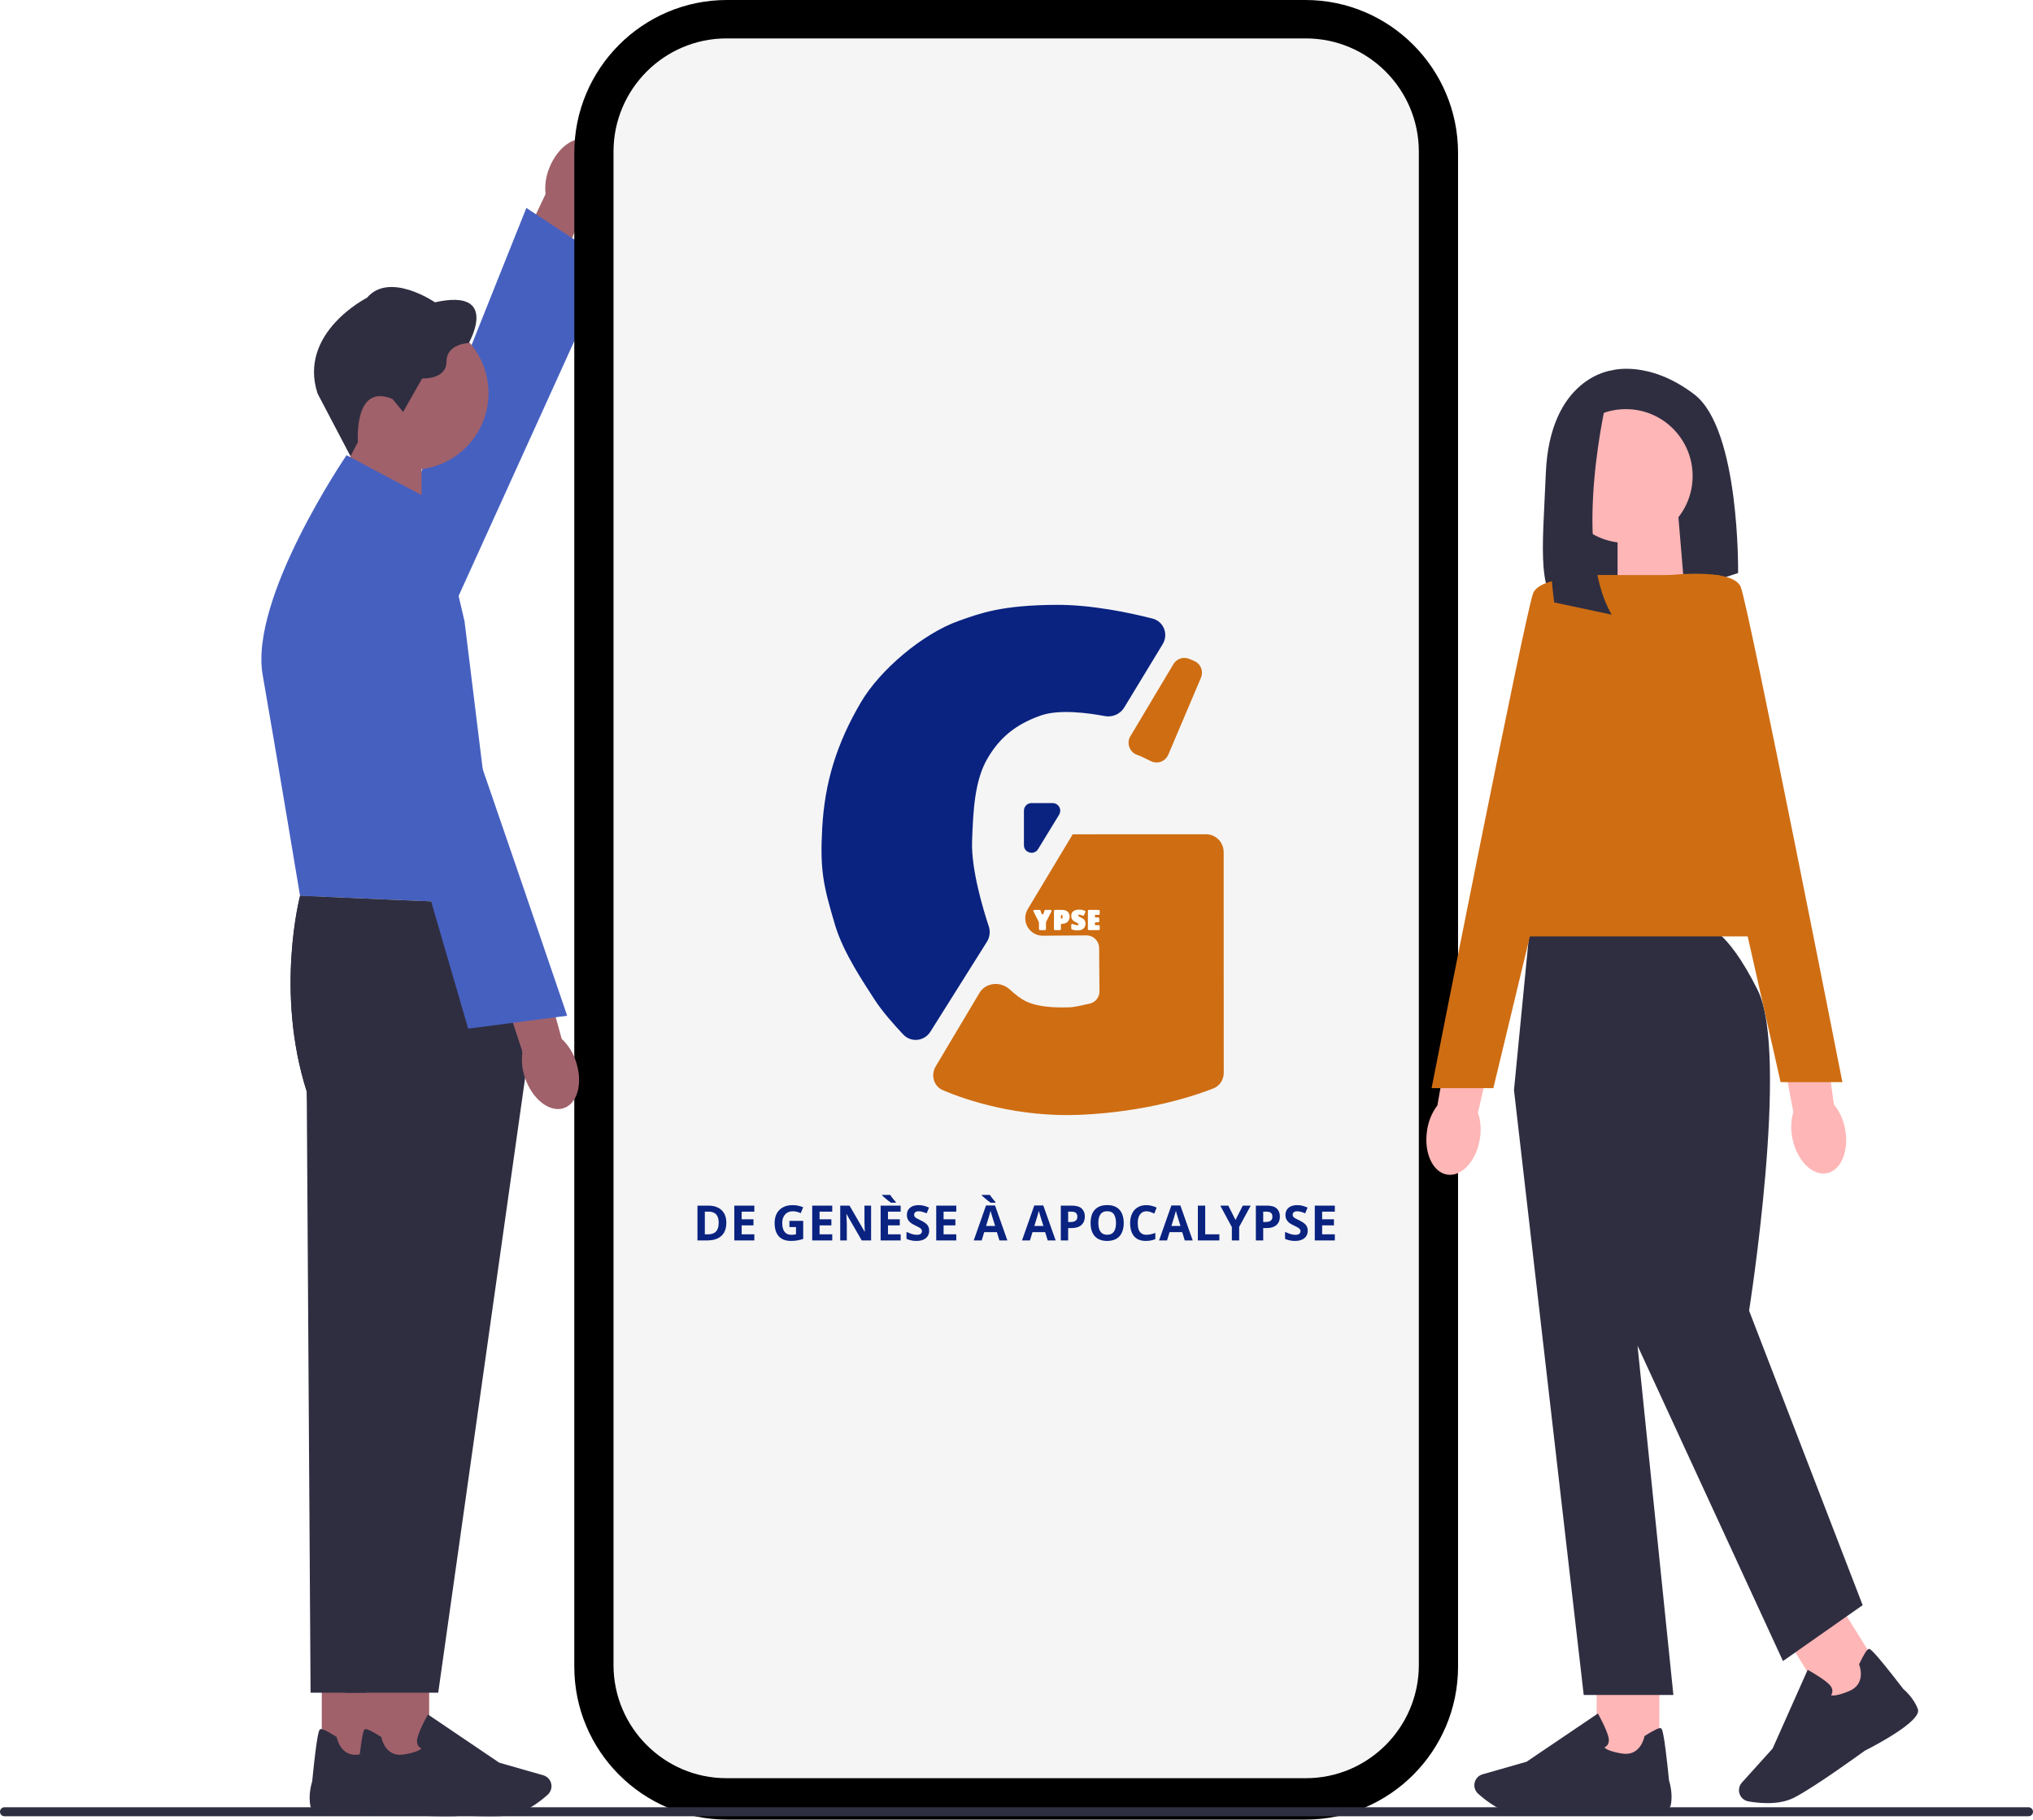 <svg width="400" height="358" viewBox="0 0 400 358" fill="none" xmlns="http://www.w3.org/2000/svg">
<path d="M108.096 33.008C109.717 28.903 113.212 26.47 115.9 27.568C118.588 28.667 119.454 32.889 117.834 36.994C117.209 38.642 116.189 40.106 114.851 41.264L107.754 58.556L99.461 54.841L107.336 38.187C107.159 36.409 107.418 34.632 108.09 33.002L108.096 33.008Z" fill="#A0616A"/>
<path d="M78.359 143.402C78.359 143.402 66.458 137.626 67.283 133.481C68.108 129.329 103.563 40.914 103.563 40.914L119.978 51.722L78.359 143.408V143.402Z" fill="#4660C0"/>
<path d="M256.851 358H143.02C126.463 358 112.994 344.505 112.994 327.916V30.084C112.994 13.495 126.463 0 143.02 0H256.851C273.408 0 286.876 13.495 286.876 30.084V327.916C286.876 344.505 273.408 358 256.851 358Z" fill="black"/>
<path d="M256.933 349.855H142.937C130.683 349.855 120.71 339.863 120.71 327.585V29.829C120.71 17.551 130.683 7.559 142.937 7.559H256.933C269.188 7.559 279.161 17.551 279.161 29.829V327.585C279.161 339.863 269.188 349.855 256.933 349.855Z" fill="#F5F5F5"/>
<path d="M317.084 72.877C317.084 72.877 304.93 74.253 304.146 93.104C303.492 108.813 302.16 117.572 308.537 120.849C310.819 122.019 313.5 122.125 315.935 121.322L341.976 112.741C341.976 112.741 342.371 84.458 333.353 77.59C324.334 70.715 317.084 72.877 317.084 72.877Z" fill="#2F2E41"/>
<path d="M331.443 116.213L318.264 120.554V101.549H330.217L331.443 116.213Z" fill="#FFB6B6"/>
<path d="M291.156 224.116C290.443 228.469 287.543 231.593 284.684 231.091C281.825 230.589 280.08 226.65 280.8 222.292C281.059 220.549 281.749 218.896 282.81 217.484L286.075 199.076L294.964 200.942L290.796 218.89C291.345 220.591 291.468 222.38 291.156 224.116Z" fill="#FFB6B6"/>
<path d="M363.002 222.003C363.88 226.326 362.271 230.277 359.418 230.826C356.565 231.375 353.541 228.31 352.669 223.987C352.298 222.263 352.357 220.479 352.84 218.778L349.368 200.406L358.339 198.982L360.809 217.243C361.923 218.637 362.672 220.267 363.002 222.003Z" fill="#FFB6B6"/>
<path d="M326.486 328.99H314.144V346.536H326.486V328.99Z" fill="#FFB6B6"/>
<path d="M302.124 357.161C300.828 357.161 299.672 357.132 298.8 357.049C295.523 356.748 292.393 354.321 290.819 352.903C290.112 352.265 289.888 351.25 290.253 350.376C290.519 349.75 291.043 349.277 291.697 349.094L300.362 346.614L314.391 337.129L314.55 337.412C314.609 337.519 315.988 340.005 316.448 341.682C316.624 342.32 316.577 342.852 316.312 343.265C316.129 343.548 315.87 343.714 315.664 343.808C315.917 344.074 316.713 344.617 319.165 345.007C322.743 345.574 323.497 341.859 323.527 341.706L323.55 341.582L323.656 341.511C325.36 340.413 326.409 339.911 326.769 340.017C326.993 340.082 327.37 340.2 328.39 350.316C328.49 350.635 329.203 352.962 328.72 355.189C328.195 357.61 317.632 356.777 315.516 356.588C315.457 356.594 307.547 357.161 302.13 357.161H302.124Z" fill="#2F2E41"/>
<path d="M361.629 315.208L351.156 321.752L360.423 336.64L370.896 330.096L361.629 315.208Z" fill="#FFB6B6"/>
<path d="M347.723 354.758C346.273 354.758 344.941 354.581 343.992 354.416C343.061 354.25 342.33 353.506 342.177 352.573C342.071 351.9 342.265 351.221 342.725 350.719L348.767 344.022L355.663 328.537L355.946 328.69C356.052 328.749 358.533 330.126 359.813 331.307C360.302 331.756 360.543 332.234 360.532 332.724C360.526 333.067 360.396 333.338 360.266 333.533C360.62 333.628 361.581 333.663 363.868 332.695C367.204 331.283 365.884 327.728 365.825 327.58L365.778 327.462L365.831 327.35C366.697 325.513 367.316 324.533 367.681 324.432C367.911 324.367 368.289 324.267 374.495 332.317C374.749 332.529 376.582 334.13 377.348 336.273C378.179 338.606 368.778 343.502 366.886 344.459C366.827 344.506 356.989 351.67 352.946 353.707C351.342 354.516 349.444 354.764 347.717 354.764L347.723 354.758Z" fill="#2F2E41"/>
<path d="M335.575 182.264H301.017L297.881 214.474L311.603 333.486H329.245L322.189 264.749L350.806 326.807L366.485 315.81L344.139 257.875C344.139 257.875 352.12 207.404 345.849 194.831C339.577 182.264 335.575 182.264 335.575 182.264Z" fill="#2F2E41"/>
<path d="M352.763 184.23H292.788L314.349 113.137H338.263L352.763 184.23Z" fill="#CF6D12"/>
<path d="M318.122 113.148C318.122 113.148 303.227 112.752 301.66 116.685C300.092 120.613 281.666 214.095 281.666 214.095H293.82L318.128 113.148H318.122Z" fill="#CF6D12"/>
<path d="M327.812 113.232C327.812 113.232 340.933 111.566 342.501 115.493C344.069 119.421 362.495 212.903 362.495 212.903H350.341L327.812 113.232Z" fill="#CF6D12"/>
<path d="M319.896 106.812C327.149 106.812 333.029 100.921 333.029 93.654C333.029 86.387 327.149 80.496 319.896 80.496C312.643 80.496 306.764 86.387 306.764 93.654C306.764 100.921 312.643 106.812 319.896 106.812Z" fill="#FFB6B6"/>
<path d="M316.301 77.785C316.301 77.785 309.075 107.19 317.109 120.933L305.792 118.523C305.792 118.523 301.406 86.343 310.224 80.49L316.301 77.779V77.785Z" fill="#2F2E41"/>
<path d="M400 356.458C400 356.948 399.605 357.344 399.116 357.344H0.884C0.395 357.344 0 356.948 0 356.458C0 355.968 0.395 355.572 0.884 355.572H399.116C399.605 355.572 400 355.968 400 356.458Z" fill="#2E2E41"/>
<path d="M67.844 103.19L82.939 108.163V86.389H69.241L67.844 103.19Z" fill="#A0616A"/>
<path d="M81.071 92.412C89.378 92.412 96.113 85.665 96.113 77.341C96.113 69.017 89.378 62.27 81.071 62.27C72.763 62.27 66.028 69.017 66.028 77.341C66.028 85.665 72.763 92.412 81.071 92.412Z" fill="#A0616A"/>
<path d="M77.239 78.522L79.314 81.044L83.063 74.465C83.063 74.465 87.849 74.713 87.849 71.152C87.849 67.591 92.24 67.49 92.24 67.49C92.24 67.49 98.459 56.612 85.58 59.476C85.58 59.476 76.644 53.346 72.206 58.584C72.206 58.584 58.584 65.459 62.48 77.424L68.958 89.761L70.426 86.967C70.426 86.967 69.535 75.244 77.239 78.51V78.522Z" fill="#2F2E41"/>
<path d="M63.311 346.727H75.653V329.181H63.311V346.727Z" fill="#A0616A"/>
<path d="M74.292 356.778C72.181 356.967 61.619 357.805 61.088 355.378C60.605 353.152 61.318 350.825 61.418 350.506C62.432 340.383 62.809 340.271 63.039 340.206C63.399 340.1 64.448 340.602 66.151 341.7L66.258 341.771L66.281 341.895C66.311 342.055 67.065 345.769 70.643 345.197C73.095 344.807 73.891 344.264 74.144 343.998C73.938 343.903 73.679 343.738 73.496 343.454C73.231 343.041 73.183 342.51 73.36 341.872C73.82 340.189 75.199 337.702 75.258 337.602L75.417 337.318L89.446 346.803L98.111 349.283C98.765 349.472 99.289 349.939 99.555 350.565C99.92 351.439 99.696 352.455 98.989 353.093C97.415 354.51 94.291 356.937 91.008 357.238C90.135 357.321 88.98 357.351 87.683 357.351C82.267 357.351 74.356 356.79 74.297 356.778H74.292Z" fill="#2F2E41"/>
<path d="M91.421 177.91L59.044 176.25C59.044 176.25 54.081 195.101 60.352 214.744L61.106 333.03H79.402L96.649 211.011L91.421 177.91Z" fill="#2F2E41"/>
<path d="M85.957 99.01L68.186 89.561C68.186 89.561 49.035 117.601 51.682 132.791C54.334 147.98 59.038 176.257 59.038 176.257L98.241 177.916L91.398 122.231L85.957 99.01Z" fill="#4660C0"/>
<path d="M72.094 346.727H84.436V329.181H72.094V346.727Z" fill="#A0616A"/>
<path d="M83.075 356.778C80.965 356.967 70.402 357.805 69.871 355.378C69.388 353.152 70.101 350.825 70.202 350.506C71.215 340.383 71.593 340.271 71.823 340.206C72.182 340.1 73.231 340.602 74.935 341.7L75.041 341.771L75.064 341.895C75.094 342.055 75.848 345.769 79.426 345.197C81.878 344.807 82.674 344.264 82.927 343.998C82.721 343.903 82.462 343.738 82.279 343.454C82.014 343.041 81.967 342.51 82.144 341.872C82.603 340.189 83.983 337.702 84.041 337.602L84.201 337.318L98.229 346.803L106.894 349.283C107.548 349.472 108.073 349.939 108.338 350.565C108.703 351.439 108.479 352.455 107.772 353.093C106.198 354.51 103.074 356.937 99.791 357.238C98.919 357.321 97.763 357.351 96.467 357.351C91.05 357.351 83.14 356.79 83.081 356.778H83.075Z" fill="#2F2E41"/>
<path d="M98.241 177.91L59.038 176.25C59.038 176.25 54.075 195.101 60.346 214.744L67.926 333.03H86.222L103.469 211.011L98.241 177.91Z" fill="#2F2E41"/>
<path d="M113.3 208.797C114.744 212.967 113.677 217.095 110.925 218.022C108.172 218.943 104.771 216.315 103.327 212.14C102.726 210.48 102.549 208.703 102.808 206.955L96.932 189.208L105.632 186.604L110.506 204.374C111.797 205.608 112.758 207.126 113.306 208.797H113.3Z" fill="#A0616A"/>
<path d="M63.977 105.683C63.977 105.683 76.755 102.281 78.836 105.967C80.911 109.652 111.591 199.844 111.591 199.844L92.116 202.384L63.983 105.683H63.977Z" fill="#4660C0"/>
<g filter="url(#filter0_d_1226_3445)">
<path d="M232.771 128.504L231.798 128.096C230.88 127.711 229.817 128.06 229.307 128.916L220.829 143.123C220.195 144.184 220.666 145.56 221.817 146.01L222.779 146.386L224.678 147.318C225.708 147.823 226.951 147.36 227.399 146.303L233.838 131.13C234.271 130.11 233.792 128.933 232.771 128.504Z" fill="#CF6D12" stroke="#CF6D12"/>
<path d="M209.329 162.649L209.342 162.646ZM209.342 162.646L235.258 162.634C236.915 162.633 238.258 163.976 238.259 165.633L238.276 209.061C238.277 210.216 237.619 211.261 236.545 211.683C232.876 213.128 223.582 216.252 210.594 216.832C198.386 217.377 188.422 214.011 183.768 212.066C182.194 211.408 181.657 209.534 182.53 208.068L191.147 193.603C192.222 191.798 194.799 191.615 196.339 193.043C197.379 194.008 198.574 194.954 199.718 195.489C202.871 196.963 207.289 196.691 208.55 196.682C209.24 196.677 211.061 196.285 212.568 195.931C213.908 195.617 214.834 194.408 214.824 193.031L214.759 184.51C214.746 182.854 213.393 181.521 211.736 181.533L203.193 181.598C201.564 181.611 200.233 180.3 200.22 178.67V178.67C200.216 178.127 200.362 177.594 200.642 177.128L209.342 162.646Z" fill="#CF6D12"/>
<path d="M209.329 162.649L209.342 162.646M209.342 162.646L235.258 162.634C236.915 162.633 238.258 163.976 238.259 165.633L238.276 209.061C238.277 210.216 237.619 211.261 236.545 211.683C232.876 213.128 223.582 216.252 210.594 216.832C198.386 217.377 188.422 214.011 183.768 212.066C182.194 211.408 181.657 209.534 182.53 208.068L191.147 193.603C192.222 191.798 194.799 191.615 196.339 193.043C197.379 194.008 198.574 194.954 199.718 195.489C202.871 196.963 207.289 196.691 208.55 196.682C209.24 196.677 211.061 196.285 212.568 195.931C213.908 195.617 214.834 194.408 214.824 193.031L214.759 184.51C214.746 182.854 213.393 181.521 211.736 181.533L203.193 181.598C201.564 181.611 200.233 180.3 200.22 178.67V178.67C200.216 178.127 200.362 177.594 200.642 177.128L209.342 162.646Z" stroke="#CF6D12"/>
<path d="M204.701 177.019C204.85 177.019 204.947 177.176 204.879 177.309L203.823 179.393C203.808 179.421 203.801 179.452 203.801 179.484L203.801 180.798C203.801 180.908 203.711 180.998 203.601 180.998L202.621 180.998C202.51 180.998 202.421 180.908 202.421 180.798L202.421 179.524C202.421 179.492 202.413 179.462 202.399 179.434L201.334 177.308C201.267 177.175 201.364 177.019 201.512 177.019L202.532 177.019C202.618 177.019 202.695 177.074 202.722 177.155L202.926 177.767C202.986 177.949 203.244 177.949 203.305 177.768L203.513 177.155C203.54 177.073 203.616 177.019 203.702 177.019L204.701 177.019ZM206.887 177.019C207.448 177.019 207.847 177.14 208.085 177.382C208.328 177.625 208.449 177.95 208.449 178.359C208.449 178.534 208.42 178.704 208.361 178.87C208.307 179.036 208.22 179.187 208.099 179.321C207.977 179.452 207.82 179.557 207.627 179.638C207.434 179.714 207.203 179.752 206.934 179.752V179.752C206.826 179.752 206.739 179.84 206.739 179.948L206.739 180.798C206.739 180.908 206.649 180.998 206.539 180.998L205.572 180.998C205.461 180.998 205.372 180.908 205.372 180.798L205.372 177.219C205.372 177.108 205.461 177.019 205.572 177.019L206.887 177.019ZM206.9 178.769C206.936 178.769 206.974 178.736 207.015 178.668C207.055 178.596 207.075 178.507 207.075 178.399C207.075 178.287 207.06 178.193 207.028 178.116C206.997 178.04 206.947 178.002 206.88 178.002V178.002C206.802 178.002 206.739 178.065 206.739 178.143L206.739 178.608C206.739 178.697 206.811 178.769 206.9 178.769V178.769ZM211.583 179.746C211.583 179.957 211.531 180.163 211.428 180.365C211.329 180.567 211.163 180.733 210.93 180.863C210.701 180.989 210.389 181.052 209.994 181.052C209.801 181.052 209.637 181.043 209.502 181.025C209.372 181.011 209.251 180.984 209.139 180.944C209.061 180.915 208.976 180.879 208.882 180.836C208.812 180.804 208.768 180.734 208.768 180.657L208.768 179.99C208.768 179.84 208.929 179.742 209.068 179.802C209.195 179.857 209.322 179.903 209.448 179.941C209.673 180.004 209.861 180.035 210.014 180.035C210.104 180.035 210.158 180.017 210.176 179.981C210.194 179.945 210.203 179.905 210.203 179.86C210.203 179.821 210.192 179.786 210.171 179.757C210.166 179.749 210.16 179.741 210.153 179.733C210.128 179.7 210.079 179.662 210.007 179.618C209.926 179.568 209.805 179.505 209.644 179.429C209.451 179.335 209.289 179.236 209.159 179.133C209.033 179.025 208.937 178.895 208.869 178.742C208.807 178.59 208.775 178.397 208.775 178.163C208.775 177.898 208.838 177.679 208.964 177.503C209.094 177.324 209.276 177.189 209.509 177.1C209.742 177.01 210.016 176.965 210.33 176.965C210.622 176.965 210.876 176.999 211.091 177.066C211.228 177.106 211.35 177.148 211.456 177.191C211.552 177.231 211.592 177.342 211.552 177.438L211.302 178.04C211.257 178.147 211.131 178.193 211.024 178.148C210.926 178.107 210.827 178.072 210.728 178.042C210.562 177.993 210.416 177.968 210.29 177.968C210.205 177.968 210.155 177.984 210.142 178.015C210.133 178.047 210.128 178.078 210.128 178.109C210.128 178.141 210.144 178.175 210.176 178.21C210.207 178.246 210.27 178.293 210.364 178.352C210.463 178.406 210.609 178.482 210.802 178.581C210.981 178.671 211.127 178.767 211.239 178.87C211.356 178.974 211.441 179.095 211.495 179.234C211.554 179.373 211.583 179.544 211.583 179.746ZM212.046 177.219C212.046 177.108 212.135 177.019 212.246 177.019L214.175 177.019C214.286 177.019 214.375 177.108 214.375 177.219L214.375 177.795C214.375 177.905 214.286 177.995 214.175 177.995L213.612 177.995C213.502 177.995 213.412 178.085 213.412 178.195L213.412 178.3C213.412 178.41 213.502 178.5 213.612 178.5L214.088 178.5C214.198 178.5 214.288 178.59 214.288 178.7L214.288 179.263C214.288 179.373 214.198 179.463 214.088 179.463L213.612 179.463C213.502 179.463 213.412 179.552 213.412 179.663L213.412 179.822C213.412 179.932 213.502 180.022 213.612 180.022L214.175 180.022C214.286 180.022 214.375 180.111 214.375 180.222L214.375 180.798C214.375 180.908 214.286 180.998 214.175 180.998L212.246 180.998C212.135 180.998 212.046 180.908 212.046 180.798L212.046 177.219Z" fill="white"/>
<path d="M205.11 156.5H200.961C200.409 156.5 199.961 156.948 199.961 157.5V164.289C199.961 165.299 201.288 165.672 201.814 164.81L205.963 158.021C206.37 157.355 205.891 156.5 205.11 156.5Z" fill="#0A2380" stroke="#0A2380"/>
<path d="M205.776 117.501C212.723 117.454 220.276 119.072 224.638 120.186C226.522 120.668 227.344 122.815 226.335 124.478L218.756 136.961C218.072 138.087 216.736 138.638 215.442 138.392C212.286 137.792 206.387 136.972 202.625 138.296C197.657 140.046 194.299 142.707 191.779 147.118C189.258 151.529 188.97 157.474 188.761 163.503C188.564 169.182 191.004 177.2 192.064 180.39C192.357 181.27 192.253 182.238 191.76 183.023L180.64 200.712C179.628 202.323 177.401 202.59 176.095 201.207C174.286 199.294 171.942 196.65 170.486 194.381C168.464 191.229 164.395 185.275 162.791 179.886C160.457 172.046 159.823 169.15 160.27 160.981C160.757 152.088 163.053 144.537 167.832 136.405C171.54 130.097 179.847 123.112 186.737 120.651C191.148 119.075 195.206 117.572 205.776 117.501Z" fill="#0A2380" stroke="#0A2380"/>
</g>
<g clip-path="url(#clip0_1226_3445)">
<g filter="url(#filter1_d_1226_3445)">
<path d="M141.91 239.56C141.91 240.328 141.763 240.971 141.469 241.489C141.175 242.007 140.746 242.397 140.183 242.659C139.627 242.922 138.955 243.053 138.168 243.053H136.23V236.202H138.38C139.096 236.202 139.716 236.33 140.241 236.586C140.772 236.842 141.181 237.219 141.469 237.718C141.763 238.211 141.91 238.825 141.91 239.56ZM140.404 239.599C140.404 239.094 140.33 238.678 140.183 238.352C140.036 238.025 139.815 237.786 139.521 237.632C139.233 237.472 138.878 237.392 138.456 237.392H137.679V241.853H138.303C139.013 241.853 139.54 241.665 139.886 241.287C140.231 240.91 140.404 240.347 140.404 239.599ZM147.419 243.053H143.476V236.202H147.419V237.392H144.925V238.898H147.247V240.088H144.925V241.853H147.419V243.053ZM154.319 239.205H157.034V242.755C156.676 242.877 156.301 242.973 155.911 243.043C155.527 243.113 155.089 243.149 154.597 243.149C153.919 243.149 153.34 243.014 152.86 242.746C152.387 242.477 152.026 242.08 151.776 241.556C151.533 241.032 151.412 240.386 151.412 239.618C151.412 238.902 151.549 238.281 151.824 237.757C152.106 237.232 152.512 236.826 153.043 236.538C153.573 236.25 154.223 236.107 154.99 236.107C155.355 236.107 155.713 236.145 156.065 236.222C156.416 236.298 156.736 236.401 157.024 236.529L156.544 237.69C156.333 237.581 156.093 237.491 155.825 237.421C155.556 237.351 155.275 237.315 154.981 237.315C154.558 237.315 154.191 237.411 153.877 237.603C153.57 237.795 153.33 238.067 153.158 238.419C152.991 238.764 152.908 239.173 152.908 239.647C152.908 240.094 152.969 240.491 153.091 240.836C153.212 241.182 153.404 241.454 153.666 241.652C153.928 241.844 154.271 241.94 154.693 241.94C154.833 241.94 154.955 241.937 155.057 241.93C155.166 241.917 155.265 241.905 155.355 241.892C155.444 241.873 155.531 241.857 155.614 241.844V240.414H154.319V239.205ZM162.748 243.053H158.805V236.202H162.748V237.392H160.254V238.898H162.576V240.088H160.254V241.853H162.748V243.053ZM170.391 243.053H168.549L165.565 237.872H165.526C165.533 238.032 165.539 238.195 165.546 238.361C165.552 238.521 165.558 238.684 165.565 238.85C165.578 239.01 165.587 239.173 165.594 239.34C165.6 239.5 165.606 239.663 165.613 239.829V243.053H164.318V236.202H166.15L169.124 241.335H169.153C169.147 241.175 169.14 241.019 169.134 240.865C169.127 240.705 169.121 240.549 169.115 240.395C169.115 240.235 169.111 240.079 169.105 239.925C169.099 239.765 169.092 239.605 169.086 239.445V236.202H170.391V243.053ZM176.209 243.053H172.266V236.202H176.209V237.392H173.715V238.898H176.037V240.088H173.715V241.853H176.209V243.053ZM174.156 234.092C174.252 234.233 174.364 234.392 174.492 234.572C174.626 234.744 174.761 234.914 174.895 235.08C175.036 235.24 175.157 235.381 175.259 235.502V235.627H174.31C174.188 235.544 174.044 235.441 173.878 235.32C173.718 235.192 173.552 235.058 173.379 234.917C173.213 234.776 173.056 234.642 172.909 234.514C172.762 234.386 172.643 234.277 172.554 234.188V234.092H174.156ZM181.818 241.153C181.818 241.556 181.719 241.908 181.52 242.208C181.322 242.509 181.034 242.742 180.657 242.909C180.286 243.069 179.832 243.149 179.294 243.149C179.058 243.149 178.824 243.133 178.594 243.101C178.37 243.069 178.153 243.024 177.942 242.966C177.737 242.902 177.542 242.826 177.356 242.736V241.383C177.683 241.524 178.018 241.655 178.364 241.777C178.716 241.892 179.064 241.949 179.41 241.949C179.646 241.949 179.835 241.917 179.976 241.853C180.123 241.789 180.228 241.703 180.292 241.594C180.363 241.486 180.398 241.361 180.398 241.22C180.398 241.048 180.337 240.9 180.215 240.779C180.1 240.657 179.944 240.545 179.745 240.443C179.547 240.334 179.32 240.219 179.064 240.098C178.904 240.021 178.732 239.931 178.546 239.829C178.361 239.72 178.181 239.589 178.009 239.436C177.842 239.276 177.705 239.084 177.596 238.86C177.488 238.636 177.433 238.368 177.433 238.054C177.433 237.645 177.526 237.296 177.711 237.008C177.903 236.714 178.172 236.49 178.517 236.337C178.869 236.183 179.282 236.107 179.755 236.107C180.113 236.107 180.452 236.148 180.772 236.231C181.098 236.314 181.437 236.433 181.789 236.586L181.319 237.718C181.005 237.59 180.724 237.491 180.474 237.421C180.225 237.351 179.969 237.315 179.707 237.315C179.528 237.315 179.374 237.344 179.246 237.402C179.119 237.459 179.019 237.539 178.949 237.642C178.885 237.744 178.853 237.865 178.853 238.006C178.853 238.166 178.901 238.304 178.997 238.419C179.093 238.527 179.237 238.633 179.429 238.735C179.621 238.838 179.86 238.959 180.148 239.1C180.5 239.266 180.797 239.439 181.041 239.618C181.29 239.797 181.482 240.008 181.616 240.251C181.751 240.494 181.818 240.795 181.818 241.153ZM187.15 243.053H183.206V236.202H187.15V237.392H184.655V238.898H186.977V240.088H184.655V241.853H187.15V243.053ZM195.641 243.053L195.143 241.422H192.648L192.149 243.053H190.585L193.003 236.174H194.778L197.205 243.053H195.641ZM194.298 238.611C194.267 238.502 194.225 238.364 194.174 238.198C194.123 238.032 194.071 237.862 194.02 237.69C193.969 237.517 193.927 237.367 193.895 237.239C193.864 237.367 193.819 237.526 193.761 237.718C193.71 237.904 193.659 238.083 193.607 238.256C193.563 238.422 193.528 238.54 193.502 238.611L193.013 240.203H194.797L194.298 238.611ZM193.761 234.092C193.857 234.233 193.969 234.392 194.097 234.572C194.231 234.744 194.365 234.914 194.5 235.08C194.641 235.24 194.762 235.381 194.864 235.502V235.627H193.914C193.793 235.544 193.649 235.441 193.483 235.32C193.323 235.192 193.157 235.058 192.984 234.917C192.818 234.776 192.661 234.642 192.514 234.514C192.367 234.386 192.248 234.277 192.159 234.188V234.092H193.761ZM205.14 243.053L204.641 241.422H202.146L201.647 243.053H200.083L202.501 236.174H204.276L206.703 243.053H205.14ZM203.796 238.611C203.764 238.502 203.723 238.364 203.672 238.198C203.62 238.032 203.569 237.862 203.518 237.69C203.467 237.517 203.425 237.367 203.393 237.239C203.361 237.367 203.317 237.526 203.259 237.718C203.208 237.904 203.156 238.083 203.106 238.256C203.061 238.422 203.026 238.54 203 238.611L202.511 240.203H204.295L203.796 238.611ZM209.902 236.202C210.785 236.202 211.428 236.394 211.83 236.778C212.24 237.156 212.445 237.677 212.445 238.342C212.445 238.643 212.4 238.93 212.31 239.205C212.221 239.474 212.07 239.717 211.859 239.935C211.655 240.146 211.383 240.312 211.044 240.433C210.705 240.555 210.286 240.616 209.787 240.616H209.163V243.053H207.715V236.202H209.902ZM209.825 237.392H209.163V239.426H209.643C209.918 239.426 210.155 239.391 210.353 239.321C210.552 239.25 210.705 239.138 210.814 238.985C210.922 238.831 210.977 238.633 210.977 238.39C210.977 238.051 210.884 237.801 210.698 237.642C210.513 237.475 210.222 237.392 209.825 237.392ZM220.1 239.618C220.1 240.149 220.033 240.632 219.899 241.067C219.771 241.495 219.572 241.866 219.304 242.18C219.041 242.493 218.702 242.733 218.287 242.899C217.877 243.065 217.395 243.149 216.838 243.149C216.282 243.149 215.795 243.065 215.38 242.899C214.97 242.726 214.631 242.487 214.363 242.18C214.1 241.866 213.902 241.492 213.768 241.057C213.64 240.622 213.576 240.139 213.576 239.608C213.576 238.898 213.691 238.281 213.922 237.757C214.158 237.232 214.516 236.826 214.996 236.538C215.482 236.244 216.099 236.097 216.848 236.097C217.589 236.097 218.2 236.244 218.68 236.538C219.16 236.826 219.515 237.235 219.745 237.766C219.982 238.291 220.1 238.908 220.1 239.618ZM215.102 239.618C215.102 240.098 215.162 240.51 215.284 240.856C215.405 241.201 215.594 241.466 215.85 241.652C216.106 241.837 216.435 241.93 216.838 241.93C217.254 241.93 217.586 241.837 217.836 241.652C218.092 241.466 218.277 241.201 218.392 240.856C218.514 240.51 218.575 240.098 218.575 239.618C218.575 238.895 218.44 238.329 218.172 237.92C217.903 237.511 217.462 237.306 216.848 237.306C216.438 237.306 216.106 237.399 215.85 237.584C215.594 237.77 215.405 238.035 215.284 238.38C215.162 238.726 215.102 239.138 215.102 239.618ZM224.57 237.315C224.295 237.315 224.049 237.37 223.831 237.479C223.62 237.587 223.441 237.744 223.294 237.949C223.147 238.147 223.035 238.39 222.958 238.678C222.888 238.966 222.853 239.289 222.853 239.647C222.853 240.133 222.91 240.549 223.025 240.894C223.147 241.233 223.335 241.492 223.591 241.671C223.847 241.85 224.173 241.94 224.57 241.94C224.851 241.94 225.129 241.908 225.405 241.844C225.686 241.78 225.99 241.69 226.316 241.575V242.794C226.015 242.915 225.718 243.005 225.424 243.062C225.129 243.12 224.8 243.149 224.436 243.149C223.732 243.149 223.15 243.005 222.69 242.717C222.235 242.423 221.899 242.013 221.682 241.489C221.464 240.958 221.356 240.341 221.356 239.637C221.356 239.119 221.426 238.646 221.567 238.217C221.708 237.782 221.912 237.408 222.181 237.095C222.456 236.781 222.792 236.538 223.188 236.366C223.591 236.193 224.052 236.107 224.57 236.107C224.909 236.107 225.248 236.151 225.587 236.241C225.932 236.324 226.261 236.439 226.575 236.586L226.105 237.766C225.849 237.645 225.59 237.539 225.328 237.45C225.072 237.36 224.819 237.315 224.57 237.315ZM232.108 243.053L231.609 241.422H229.115L228.616 243.053H227.052L229.47 236.174H231.245L233.672 243.053H232.108ZM230.765 238.611C230.733 238.502 230.692 238.364 230.64 238.198C230.589 238.032 230.538 237.862 230.487 237.69C230.435 237.517 230.394 237.367 230.362 237.239C230.33 237.367 230.285 237.526 230.228 237.718C230.176 237.904 230.125 238.083 230.074 238.256C230.03 238.422 229.994 238.54 229.969 238.611L229.479 240.203H231.264L230.765 238.611ZM234.684 243.053V236.202H236.132V241.853H238.915V243.053H234.684ZM242.092 239.023L243.521 236.202H245.085L242.811 240.386V243.053H241.372V240.433L239.098 236.202H240.672L242.092 239.023ZM248.28 236.202C249.163 236.202 249.805 236.394 250.208 236.778C250.618 237.156 250.822 237.677 250.822 238.342C250.822 238.643 250.778 238.93 250.688 239.205C250.599 239.474 250.448 239.717 250.237 239.935C250.033 240.146 249.761 240.312 249.422 240.433C249.083 240.555 248.664 240.616 248.165 240.616H247.541V243.053H246.092V236.202H248.28ZM248.203 237.392H247.541V239.426H248.021C248.296 239.426 248.533 239.391 248.731 239.321C248.929 239.25 249.083 239.138 249.191 238.985C249.3 238.831 249.354 238.633 249.354 238.39C249.354 238.051 249.262 237.801 249.076 237.642C248.891 237.475 248.6 237.392 248.203 237.392ZM256.3 241.153C256.3 241.556 256.201 241.908 256.003 242.208C255.805 242.509 255.517 242.742 255.139 242.909C254.768 243.069 254.314 243.149 253.777 243.149C253.54 243.149 253.307 243.133 253.076 243.101C252.852 243.069 252.635 243.024 252.424 242.966C252.219 242.902 252.024 242.826 251.839 242.736V241.383C252.165 241.524 252.501 241.655 252.846 241.777C253.198 241.892 253.547 241.949 253.892 241.949C254.128 241.949 254.317 241.917 254.458 241.853C254.605 241.789 254.711 241.703 254.775 241.594C254.845 241.486 254.88 241.361 254.88 241.22C254.88 241.048 254.819 240.9 254.698 240.779C254.583 240.657 254.426 240.545 254.228 240.443C254.03 240.334 253.802 240.219 253.547 240.098C253.387 240.021 253.214 239.931 253.028 239.829C252.843 239.72 252.664 239.589 252.491 239.436C252.325 239.276 252.188 239.084 252.079 238.86C251.97 238.636 251.916 238.368 251.916 238.054C251.916 237.645 252.008 237.296 252.194 237.008C252.386 236.714 252.654 236.49 253 236.337C253.351 236.183 253.764 236.107 254.237 236.107C254.596 236.107 254.934 236.148 255.254 236.231C255.581 236.314 255.92 236.433 256.271 236.586L255.801 237.718C255.488 237.59 255.206 237.491 254.957 237.421C254.707 237.351 254.452 237.315 254.189 237.315C254.01 237.315 253.857 237.344 253.729 237.402C253.601 237.459 253.502 237.539 253.431 237.642C253.368 237.744 253.336 237.865 253.336 238.006C253.336 238.166 253.383 238.304 253.479 238.419C253.575 238.527 253.719 238.633 253.911 238.735C254.103 238.838 254.343 238.959 254.631 239.1C254.982 239.266 255.28 239.439 255.523 239.618C255.772 239.797 255.964 240.008 256.099 240.251C256.233 240.494 256.3 240.795 256.3 241.153ZM261.632 243.053H257.689V236.202H261.632V237.392H259.138V238.898H261.46V240.088H259.138V241.853H261.632V243.053Z" fill="#0A2380"/>
</g>
</g>
<defs>
<filter id="filter0_d_1226_3445" x="156.637" y="114" width="89.14" height="110.391" filterUnits="userSpaceOnUse" color-interpolation-filters="sRGB">
<feFlood flood-opacity="0" result="BackgroundImageFix"/>
<feColorMatrix in="SourceAlpha" type="matrix" values="0 0 0 0 0 0 0 0 0 0 0 0 0 0 0 0 0 0 127 0" result="hardAlpha"/>
<feOffset dx="2" dy="2"/>
<feGaussianBlur stdDeviation="2.5"/>
<feComposite in2="hardAlpha" operator="out"/>
<feColorMatrix type="matrix" values="0 0 0 0 0 0 0 0 0 0 0 0 0 0 0 0 0 0 0.2 0"/>
<feBlend mode="normal" in2="BackgroundImageFix" result="effect1_dropShadow_1226_3445"/>
<feBlend mode="normal" in="SourceGraphic" in2="effect1_dropShadow_1226_3445" result="shape"/>
</filter>
<filter id="filter1_d_1226_3445" x="133.23" y="231.092" width="133.402" height="17.057" filterUnits="userSpaceOnUse" color-interpolation-filters="sRGB">
<feFlood flood-opacity="0" result="BackgroundImageFix"/>
<feColorMatrix in="SourceAlpha" type="matrix" values="0 0 0 0 0 0 0 0 0 0 0 0 0 0 0 0 0 0 127 0" result="hardAlpha"/>
<feOffset dx="1" dy="1"/>
<feGaussianBlur stdDeviation="2"/>
<feComposite in2="hardAlpha" operator="out"/>
<feColorMatrix type="matrix" values="0 0 0 0 0 0 0 0 0 0 0 0 0 0 0 0 0 0 0.4 0"/>
<feBlend mode="normal" in2="BackgroundImageFix" result="effect1_dropShadow_1226_3445"/>
<feBlend mode="normal" in="SourceGraphic" in2="effect1_dropShadow_1226_3445" result="shape"/>
</filter>
<clipPath id="clip0_1226_3445">
<rect width="130" height="13.432" fill="white" transform="translate(134.5 232.5)"/>
</clipPath>
</defs>
</svg>
